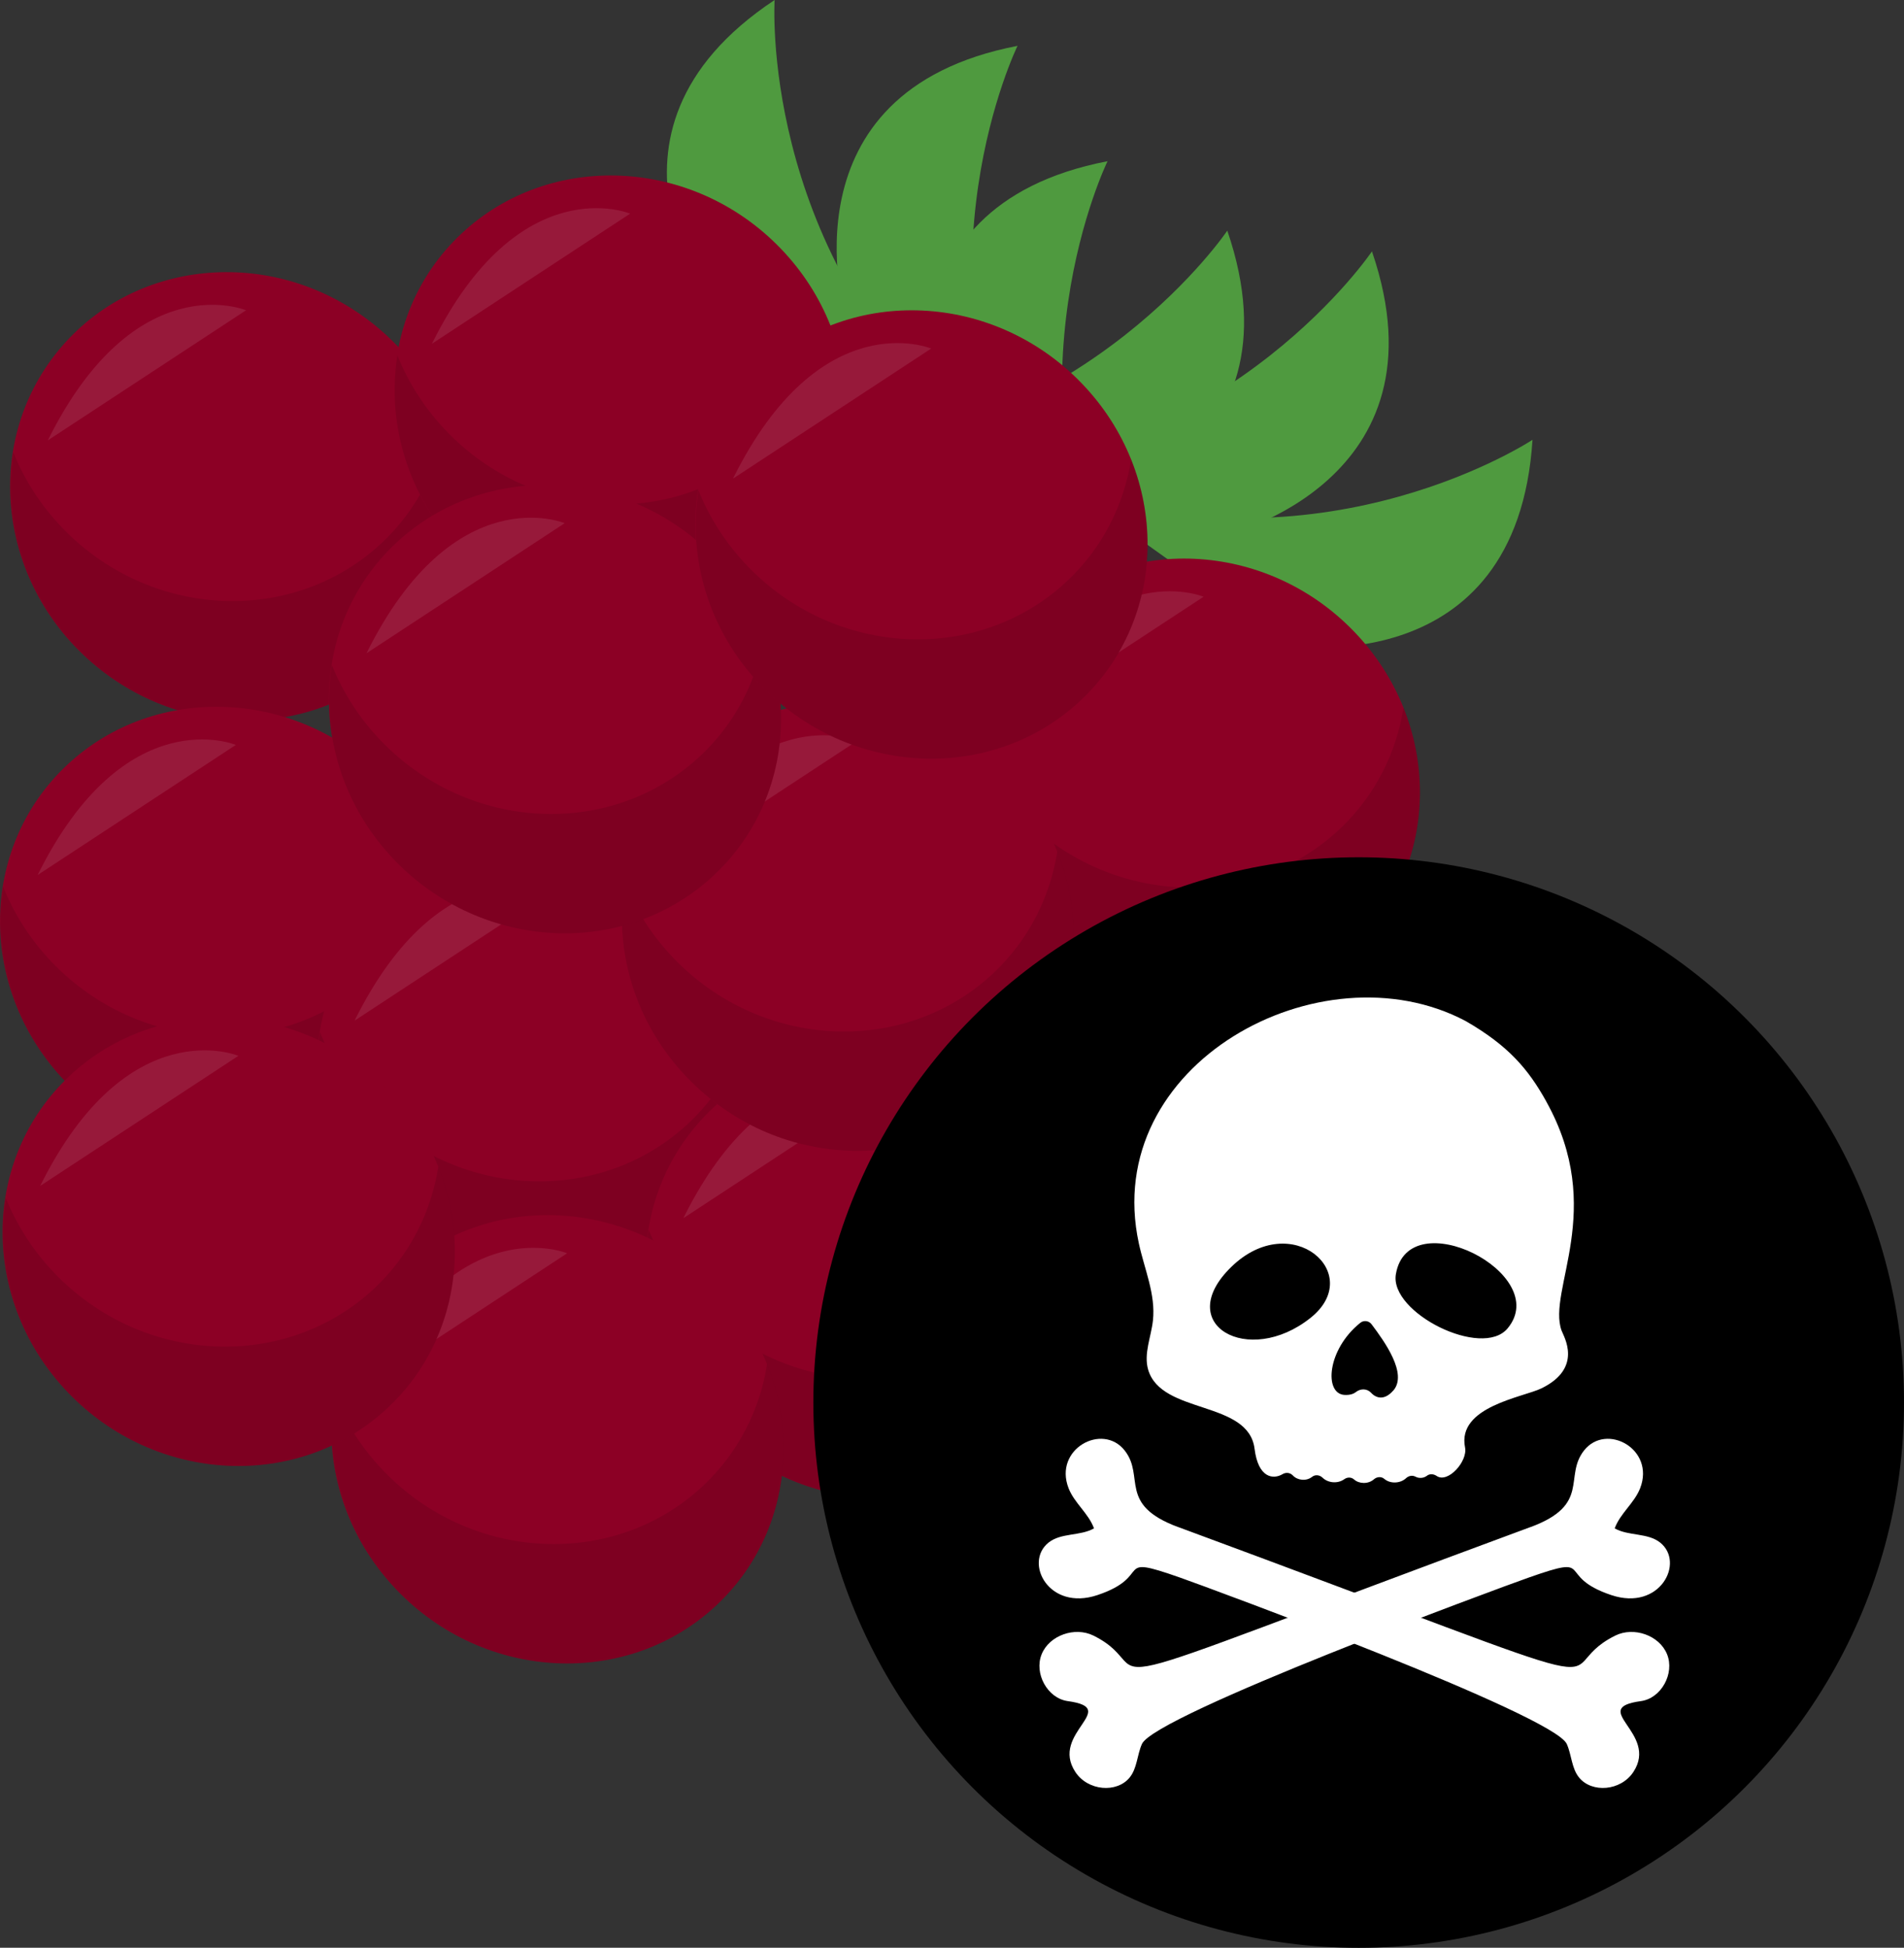<?xml version="1.0" encoding="UTF-8"?>
<svg xmlns="http://www.w3.org/2000/svg" width="209.42" height="214.25" viewBox="0 0 209.42 214.25">
  <rect x="0" y="0" width="209.42" height="214.25" fill="#333333" stroke="none"/>
  <g isolation="isolate">
    <g id="a" data-name="Слой 1">
      <g>
        <g>
          <g>
            <path d="m85.2,0s-1.71,26.8,20.38,46.84l-26.6-12.24S62.85,14.82,85.2,0Z" fill="#4f9a3f"/>
            <g mix-blend-mode="multiply" opacity=".31">
              <path d="m102.38,45.36l3.2,1.47c-.58-.53-1.08-1.08-1.63-1.61l-1.58.14Z" fill="#4f9a3f"/>
            </g>
          </g>
          <g>
            <path d="m111.92,5.04s-11.83,24.13.83,51.21l-19.8-21.61s-7.28-24.54,18.98-29.6Z" fill="#4f9a3f"/>
            <g mix-blend-mode="multiply" opacity=".31">
              <path d="m110.37,53.65l2.39,2.6c-.33-.71-.58-1.41-.88-2.12l-1.5-.48Z" fill="#4f9a3f"/>
            </g>
          </g>
          <g>
            <path d="m121.82,17.73s-11.83,24.13.83,51.21l-19.8-21.61s-7.28-24.54,18.98-29.6Z" fill="#4f9a3f"/>
            <g mix-blend-mode="multiply" opacity=".31">
              <path d="m120.26,66.34l2.39,2.6c-.33-.71-.58-1.41-.88-2.12l-1.5-.48Z" fill="#4f9a3f"/>
            </g>
          </g>
          <g>
            <path d="m168.57,48.37s-22.35,14.82-50.69,5.61l23.83,17.02s25.15,4.17,26.85-22.63Z" fill="#4f9a3f"/>
            <g mix-blend-mode="multiply" opacity=".31">
              <path d="m120.75,56.02l-2.87-2.05c.75.24,1.47.4,2.2.61l.67,1.44Z" fill="#4f9a3f"/>
            </g>
          </g>
          <g>
            <path d="m150.9,27.65s-14.99,22.3-44.74,24.78l28.57,6.45s24.86-5.89,16.17-31.23Z" fill="#4f9a3f"/>
            <g mix-blend-mode="multiply" opacity=".31">
              <path d="m109.6,53.21l-3.44-.78c.78-.07,1.51-.2,2.27-.29l1.17,1.07Z" fill="#4f9a3f"/>
            </g>
          </g>
          <g>
            <path d="m134.99,25.37s-14.99,22.3-44.74,24.78l28.57,6.45s24.86-5.89,16.17-31.23Z" fill="#4f9a3f"/>
            <g mix-blend-mode="multiply" opacity=".31">
              <path d="m93.69,50.93l-3.44-.78c.78-.07,1.51-.2,2.27-.29l1.17,1.07Z" fill="#4f9a3f"/>
            </g>
          </g>
        </g>
        <g>
          <path d="m148.82,104.34c-9.75,9.16-25.5,8.43-35.17-1.65-9.67-10.07-9.6-25.67.15-34.83,9.75-9.16,25.5-8.43,35.17,1.65,9.67,10.07,9.6,25.67-.15,34.83Z" fill="#8c0025"/>
          <path d="m132.38,65.64s-12.18-5.08-21.8,14.31l21.8-14.31Z" fill="#fff" mix-blend-mode="screen" opacity=".1"/>
          <path d="m154.37,77.84c-.79,4.97-3.12,9.69-7.03,13.37-9.75,9.16-25.5,8.43-35.17-1.65-2.4-2.5-4.19-5.34-5.39-8.33-1.18,7.42,1.09,15.43,6.88,21.46,9.67,10.07,25.42,10.81,35.17,1.65,7.34-6.89,9.19-17.42,5.55-26.5Z" mix-blend-mode="multiply" opacity=".1"/>
        </g>
        <g>
          <ellipse cx="25.99" cy="54.59" rx="24.22" ry="25.3" transform="translate(-32.72 40.13) rotate(-50.7)" fill="#8c0025"/>
          <path d="m27.06,34.13s-12.18-5.08-21.8,14.31l21.8-14.31Z" fill="#fff" mix-blend-mode="screen" opacity=".1"/>
          <path d="m49.04,46.33c-.79,4.97-3.12,9.69-7.03,13.37-9.75,9.16-25.5,8.43-35.17-1.65-2.4-2.5-4.19-5.34-5.39-8.33-1.18,7.42,1.09,15.43,6.88,21.46,9.67,10.07,25.42,10.81,35.17,1.65,7.34-6.89,9.19-17.42,5.55-26.5Z" mix-blend-mode="multiply" opacity=".1"/>
        </g>
        <g>
          <path d="m42.38,120.64c-9.75,9.16-25.5,8.43-35.17-1.65-9.67-10.07-9.6-25.67.15-34.83,9.75-9.16,25.5-8.43,35.17,1.65,9.67,10.07,9.6,25.67-.15,34.83Z" fill="#8c0025"/>
          <path d="m25.94,81.94s-12.18-5.08-21.8,14.31l21.8-14.31Z" fill="#fff" mix-blend-mode="screen" opacity=".1"/>
          <path d="m47.93,94.14c-.79,4.97-3.12,9.69-7.03,13.37-9.75,9.16-25.5,8.43-35.17-1.65-2.4-2.5-4.19-5.34-5.39-8.33-1.18,7.42,1.09,15.43,6.88,21.46,9.67,10.07,25.42,10.81,35.17,1.65,7.34-6.89,9.19-17.42,5.55-26.5Z" mix-blend-mode="multiply" opacity=".1"/>
        </g>
        <g>
          <path d="m77.24,136.65c-9.75,9.16-25.5,8.43-35.17-1.65-9.67-10.07-9.6-25.67.15-34.83,9.75-9.16,25.5-8.43,35.17,1.65,9.67,10.07,9.6,25.67-.15,34.83Z" fill="#8c0025"/>
          <path d="m60.8,97.96s-12.18-5.08-21.8,14.31l21.8-14.31Z" fill="#fff" mix-blend-mode="screen" opacity=".1"/>
          <path d="m82.79,110.16c-.79,4.97-3.12,9.69-7.03,13.37-9.75,9.16-25.5,8.43-35.17-1.65-2.4-2.5-4.19-5.34-5.39-8.33-1.18,7.42,1.09,15.43,6.88,21.46,9.67,10.07,25.42,10.81,35.17,1.65,7.34-6.89,9.19-17.42,5.55-26.5Z" mix-blend-mode="multiply" opacity=".1"/>
        </g>
        <g>
          <ellipse cx="95.89" cy="140.15" rx="24.22" ry="25.3" transform="translate(-73.3 125.59) rotate(-50.7)" fill="#8c0025"/>
          <path d="m96.96,119.69s-12.18-5.08-21.8,14.31l21.8-14.31Z" fill="#fff" mix-blend-mode="screen" opacity=".1"/>
          <path d="m118.94,131.89c-.79,4.97-3.12,9.69-7.03,13.37-9.75,9.16-25.5,8.43-35.17-1.65-2.4-2.5-4.19-5.34-5.39-8.33-1.18,7.42,1.09,15.43,6.88,21.46,9.67,10.07,25.42,10.81,35.17,1.65,7.34-6.89,9.19-17.42,5.55-26.5Z" mix-blend-mode="multiply" opacity=".1"/>
        </g>
        <g>
          <path d="m78.82,176.56c-9.75,9.16-25.5,8.43-35.17-1.65-9.67-10.07-9.6-25.67.15-34.83,9.75-9.16,25.5-8.43,35.17,1.65,9.67,10.07,9.6,25.67-.15,34.83Z" fill="#8c0025"/>
          <path d="m62.38,137.86s-12.18-5.08-21.8,14.31l21.8-14.31Z" fill="#fff" mix-blend-mode="screen" opacity=".1"/>
          <path d="m84.37,150.06c-.79,4.97-3.12,9.69-7.03,13.37-9.75,9.16-25.5,8.43-35.17-1.65-2.4-2.5-4.19-5.34-5.39-8.33-1.18,7.42,1.09,15.43,6.88,21.46,9.67,10.07,25.42,10.81,35.17,1.65,7.34-6.89,9.19-17.42,5.55-26.5Z" mix-blend-mode="multiply" opacity=".1"/>
        </g>
        <g>
          <path d="m42.66,154.84c-9.75,9.16-25.5,8.43-35.17-1.65-9.67-10.07-9.6-25.67.15-34.83,9.75-9.16,25.5-8.43,35.17,1.65,9.67,10.07,9.6,25.67-.15,34.83Z" fill="#8c0025"/>
          <path d="m26.22,116.14s-12.18-5.08-21.8,14.31l21.8-14.31Z" fill="#fff" mix-blend-mode="screen" opacity=".1"/>
          <path d="m48.21,128.34c-.79,4.97-3.12,9.69-7.03,13.37-9.75,9.16-25.5,8.43-35.17-1.65-2.4-2.5-4.19-5.34-5.39-8.33-1.18,7.42,1.09,15.43,6.88,21.46,9.67,10.07,25.42,10.81,35.17,1.65,7.34-6.89,9.19-17.42,5.55-26.5Z" mix-blend-mode="multiply" opacity=".1"/>
        </g>
        <g>
          <path d="m85.75,62.2c-9.75,9.16-25.5,8.43-35.17-1.65-9.67-10.07-9.6-25.67.15-34.83,9.75-9.16,25.5-8.43,35.17,1.65,9.67,10.07,9.6,25.67-.15,34.83Z" fill="#8c0025"/>
          <path d="m69.31,23.5s-12.18-5.08-21.8,14.31l21.8-14.31Z" fill="#fff" mix-blend-mode="screen" opacity=".1"/>
          <path d="m91.3,35.7c-.79,4.97-3.12,9.69-7.03,13.37-9.75,9.16-25.5,8.43-35.17-1.65-2.4-2.5-4.19-5.34-5.39-8.33-1.18,7.42,1.09,15.43,6.88,21.46,9.67,10.07,25.42,10.81,35.17,1.65,7.34-6.89,9.19-17.42,5.55-26.5Z" mix-blend-mode="multiply" opacity=".1"/>
        </g>
        <g>
          <path d="m110.74,120.18c-9.75,9.16-25.5,8.43-35.17-1.65-9.67-10.07-9.6-25.67.15-34.83s25.5-8.43,35.17,1.65c9.67,10.07,9.6,25.67-.15,34.83Z" fill="#8c0025"/>
          <path d="m94.3,81.48s-12.18-5.08-21.8,14.31l21.8-14.31Z" fill="#fff" mix-blend-mode="screen" opacity=".1"/>
          <path d="m116.29,93.68c-.79,4.97-3.12,9.69-7.03,13.37-9.75,9.16-25.5,8.43-35.17-1.65-2.4-2.5-4.19-5.34-5.39-8.33-1.18,7.42,1.09,15.43,6.88,21.46,9.67,10.07,25.42,10.81,35.17,1.65,7.34-6.89,9.19-17.42,5.55-26.5Z" mix-blend-mode="multiply" opacity=".1"/>
        </g>
        <g>
          <ellipse cx="135.1" cy="122.62" rx="24.22" ry="25.3" transform="translate(-45.36 149.51) rotate(-50.7)" fill="#8c0025"/>
          <path d="m136.17,102.16s-12.18-5.08-21.8,14.31l21.8-14.31Z" fill="#fff" mix-blend-mode="screen" opacity=".1"/>
          <path d="m158.15,114.36c-.79,4.97-3.12,9.69-7.03,13.37-9.75,9.16-25.5,8.43-35.17-1.65-2.4-2.5-4.19-5.34-5.39-8.33-1.18,7.42,1.09,15.43,6.88,21.46,9.67,10.07,25.42,10.81,35.17,1.65,7.34-6.89,9.19-17.42,5.55-26.5Z" mix-blend-mode="multiply" opacity=".1"/>
        </g>
        <g>
          <path d="m78.55,96.24c-9.75,9.16-25.5,8.43-35.17-1.65-9.67-10.07-9.6-25.67.15-34.83s25.5-8.43,35.17,1.65c9.67,10.07,9.6,25.67-.15,34.83Z" fill="#8c0025"/>
          <path d="m62.11,57.55s-12.18-5.08-21.8,14.31l21.8-14.31Z" fill="#fff" mix-blend-mode="screen" opacity=".1"/>
          <path d="m84.09,69.75c-.79,4.97-3.12,9.69-7.03,13.37-9.75,9.16-25.5,8.43-35.17-1.65-2.4-2.5-4.19-5.34-5.39-8.33-1.18,7.42,1.09,15.43,6.88,21.46,9.67,10.07,25.42,10.81,35.17,1.65,7.34-6.89,9.19-17.42,5.55-26.5Z" mix-blend-mode="multiply" opacity=".1"/>
        </g>
        <g>
          <path d="m118.86,77.03c-9.75,9.16-25.5,8.43-35.17-1.65-9.67-10.07-9.6-25.67.15-34.83s25.5-8.43,35.17,1.65c9.67,10.07,9.6,25.67-.15,34.83Z" fill="#8c0025"/>
          <path d="m102.42,38.34s-12.18-5.08-21.8,14.31l21.8-14.31Z" fill="#fff" mix-blend-mode="screen" opacity=".1"/>
          <path d="m124.41,50.54c-.79,4.97-3.12,9.69-7.03,13.37-9.75,9.16-25.5,8.43-35.17-1.65-2.4-2.5-4.19-5.34-5.39-8.33-1.18,7.42,1.09,15.43,6.88,21.46,9.67,10.07,25.42,10.81,35.17,1.65,7.34-6.89,9.19-17.42,5.55-26.5Z" mix-blend-mode="multiply" opacity=".1"/>
        </g>
      </g>
      <g>
        <circle cx="149.44" cy="154.28" r="59.98"/>
        <g>
          <path d="m170.07,121.15c-1.97-3.53-4.13-6.11-8.87-8.84-15.89-8.41-40.21,4.73-35.94,24.46.61,2.83,1.87,5.61,1.55,8.49-.2,1.81-1.03,3.64-.53,5.39,1.45,4.98,11.04,3.34,11.71,8.72.4,3.2,2.04,3.41,3.09,2.78.37-.22.83-.16,1.12.15.49.53,1.46.67,2.12.15.34-.27.83-.21,1.14.09.63.61,1.69.68,2.4.17.33-.24.77-.24,1.07.03.55.49,1.55.54,2.19-.02.32-.28.8-.33,1.13-.05.66.57,1.77.52,2.4-.07.29-.27.7-.35,1.05-.16.4.21.9.16,1.25-.11.31-.24.73-.2,1.06.02,1.24.86,3.44-1.61,3.13-3.13-.91-4.51,6.41-5.52,8.42-6.51,4.59-2.25,2.43-5.7,2.2-6.34-1.63-4.43,4.96-13.28-1.69-25.21Zm-25.92,23.81c-6.85,5.47-15.23.72-8.71-5.61,6.63-6.44,14.78.77,8.71,5.61Zm9.1,7.99c-.94,1.09-1.85.9-2.45.25-.44-.47-1.15-.48-1.66-.08-.28.22-.68.35-1.26.32-2.26-.13-1.94-4.99,1.75-7.94.38-.3.94-.22,1.23.17,1.45,1.93,3.98,5.45,2.39,7.29Zm12.57-6.83c-2.81,3.38-13-1.72-12.29-5.95,1.36-8.09,17.28-.05,12.29,5.95Z" fill="#fff"/>
          <path d="m129.59,167.98c-6.68-2.47-3.62-5.55-5.89-8.43-2.44-3.09-7.84-.16-6.17,4.15.63,1.63,2.2,2.77,2.8,4.42-1.53.87-3.63.46-5.01,1.57-2.73,2.2.04,7.56,5.38,5.77,6.31-2.11,1.55-4.58,9.11-1.92,3.34,1.17,41.11,15.11,42.52,18.3.54,1.21.52,2.69,1.37,3.71,1.4,1.69,4.56,1.47,5.95-.63,2.85-4.31-5.06-6.99.84-7.8,2.24-.31,3.72-3.05,2.87-5.15-.85-2.1-3.66-3.06-5.69-2.06-8.48,4.2,6.75,8.33-48.09-11.94Z" fill="#fff"/>
          <path d="m168.34,167.98c6.68-2.47,3.62-5.55,5.89-8.43,2.44-3.09,7.84-.16,6.17,4.15-.63,1.63-2.2,2.77-2.8,4.42,1.53.87,3.63.46,5.01,1.57,2.73,2.2-.04,7.56-5.38,5.77-6.31-2.11-1.55-4.58-9.11-1.92-3.34,1.17-41.11,15.11-42.52,18.3-.54,1.21-.52,2.69-1.37,3.71-1.4,1.69-4.56,1.47-5.95-.63-2.85-4.31,5.06-6.99-.84-7.8-2.24-.31-3.72-3.05-2.87-5.15.85-2.1,3.66-3.06,5.69-2.06,8.48,4.2-6.75,8.33,48.09-11.94Z" fill="#fff"/>
        </g>
      </g>
    </g>
  </g>
</svg>